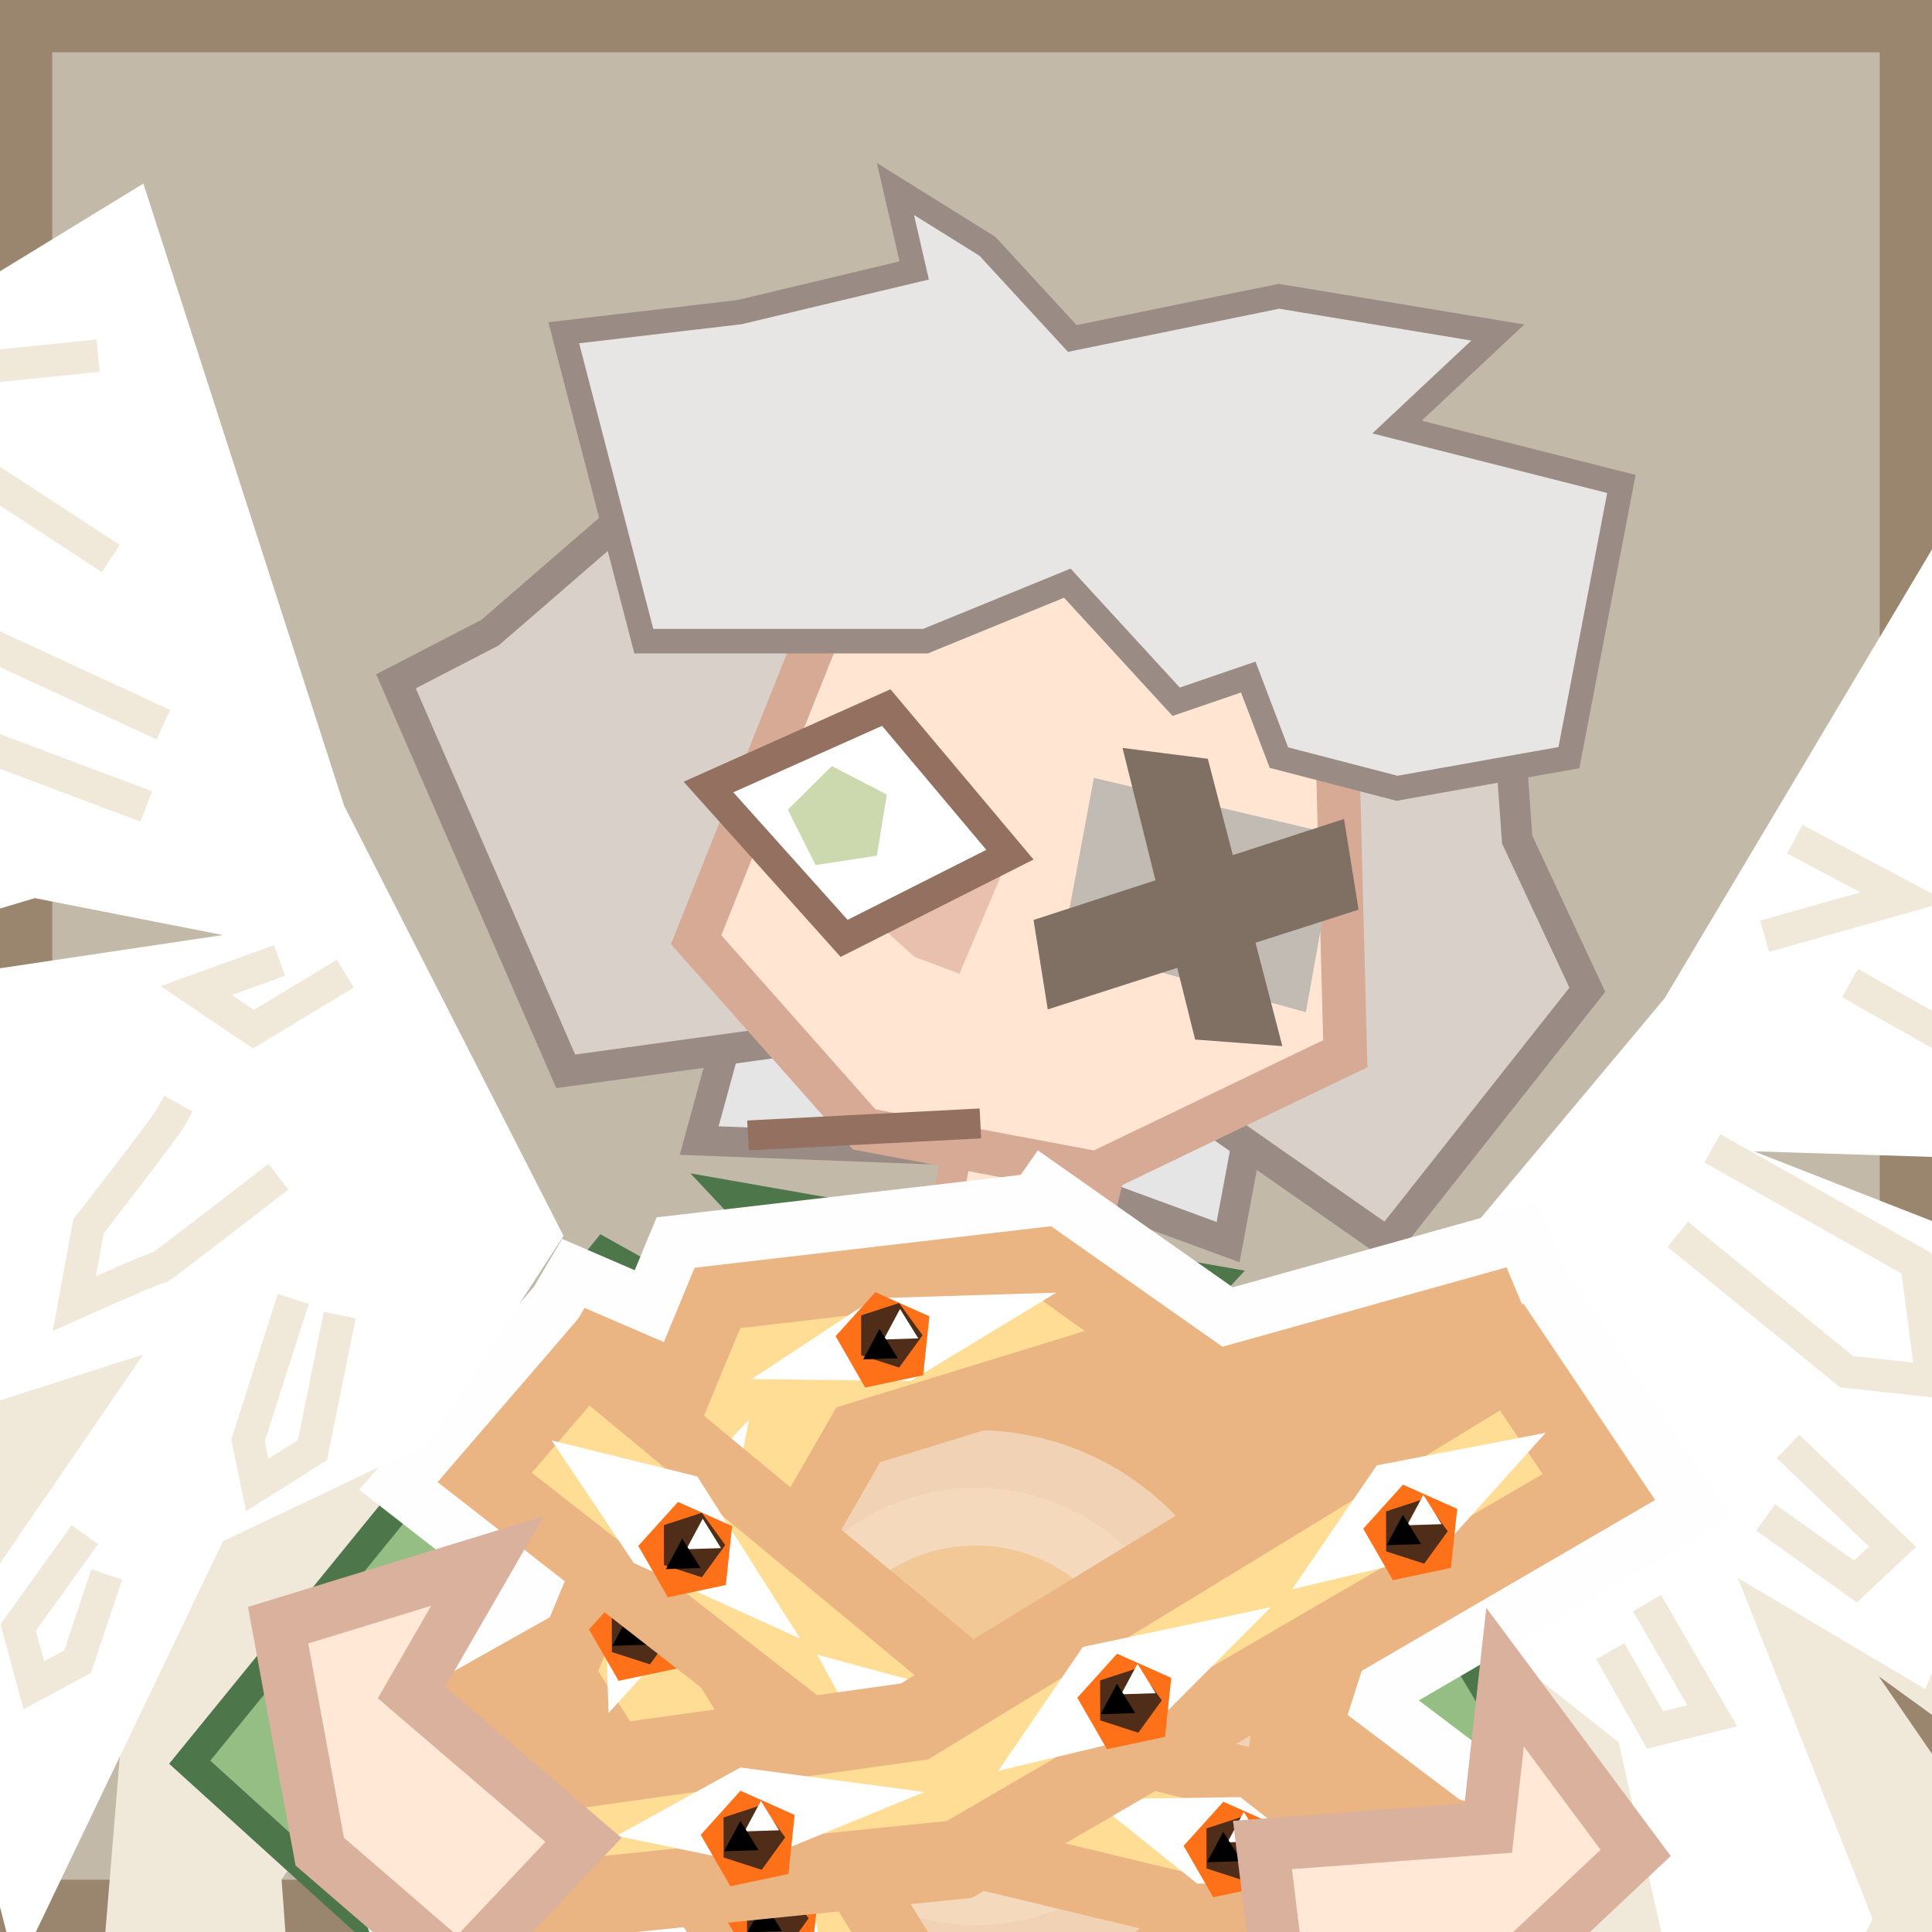 <?xml version="1.0" encoding="UTF-8" standalone="no"?>
<!-- Created with Inkscape (http://www.inkscape.org/) -->

<svg width="70.971mm" height="70.971mm" viewBox="0 0 70.971 70.971" version="1.1" id="svg1" xml:space="preserve" inkscape:version="1.3 (0e150ed6c4, 2023-07-21)" sodipodi:docname="khevi.svg" inkscape:export-filename="..\..\Users\Ivan\Desktop\bitmap.png" inkscape:export-xdpi="449" inkscape:export-ydpi="449" xmlns:inkscape="http://www.inkscape.org/namespaces/inkscape" xmlns:sodipodi="http://sodipodi.sourceforge.net/DTD/sodipodi-0.dtd" xmlns="http://www.w3.org/2000/svg" xmlns:svg="http://www.w3.org/2000/svg"><sodipodi:namedview id="namedview1" pagecolor="#ffffff" bordercolor="#666666" borderopacity="1.0" inkscape:showpageshadow="2" inkscape:pageopacity="0.0" inkscape:pagecheckerboard="0" inkscape:deskcolor="#d1d1d1" inkscape:document-units="mm" inkscape:zoom="1.6478921" inkscape:cx="264.58043" inkscape:cy="211.17887" inkscape:current-layer="layer1" /><defs id="defs1"><filter inkscape:collect="always" style="color-interpolation-filters:sRGB" id="filter21" x="-0.238" y="-0.358" width="1.48" height="1.699"><feGaussianBlur inkscape:collect="always" stdDeviation="3.516" id="feGaussianBlur21" /></filter><filter inkscape:collect="always" style="color-interpolation-filters:sRGB" id="filter22" x="-0.351" y="-0.351" width="1.703" height="1.703"><feGaussianBlur inkscape:collect="always" stdDeviation="1.384" id="feGaussianBlur22" /></filter></defs><g inkscape:label="Layer 1" inkscape:groupmode="layer" id="layer1" transform="translate(-25.85,-13.969)"><rect style="font-variation-settings:'wdth' 87, 'wght' 700;fill:#c3b9a9;fill-opacity:1;stroke:#9a856f;stroke-width:2.72;stroke-linecap:square;stroke-dasharray:none;stroke-opacity:1" id="rect10" width="69.851" height="69.851" x="26.41" y="14.529" /><path id="path22-4" style="font-variation-settings:'wdth' 87, 'wght' 700;fill:#f0e9da;fill-opacity:1;stroke-width:1.057;stroke-linecap:square;paint-order:markers stroke fill" inkscape:transform-center-x="1.7371457" inkscape:transform-center-y="-6.1957055" d="m 8.911,41.155 17.745,16.187 14.836,9.718 -0.524,9.083 -4.774,6.865 1.273,17.496 -8.321,-8.576 1.105,-13.43 -5.406,5.905 -2.699,-3.265 -7.562,10.081 -4.153,-10.108 2.594,-7.894 12.118,-9.544 -6.672,2.25 -16.634,17.462 -26.823,-7.944 18.595,-6.454 z" sodipodi:nodetypes="ccccccccccccccccccc" /><path id="path22-4-3" style="font-variation-settings:'wdth' 87, 'wght' 700;fill:#f0e9da;fill-opacity:1;stroke-width:1.057;stroke-linecap:square;paint-order:markers stroke fill" inkscape:transform-center-x="-0.32565901" inkscape:transform-center-y="-9.839497" d="m 117.055,58.871 -21.755,10.18 -17.054,4.868 -2.2,8.828 2.517,7.974 -6.417,16.326 10.494,-5.714 2.937,-13.151 3.406,7.245 3.547,-2.315 4.223,11.873 6.971,-8.417 -0.13,-8.309 -8.733,-12.715 5.701,4.132 10.691,21.617 27.972,0.389 -15.836,-11.691 z" sodipodi:nodetypes="ccccccccccccccccccc" /><path id="path4" style="font-variation-settings:'wdth' 87, 'wght' 700;fill:#e5e5e5;stroke:#9a8c85;stroke-width:1.1;stroke-linecap:square;stroke-dasharray:none;stroke-opacity:1" inkscape:transform-center-x="-1.2221714" inkscape:transform-center-y="-0.94522228" d="m 51.534,55.867 1.113,-4.062 -4.764,-11.723 29.794,10.87 -6.017,4.915 -0.697,3.73 -9.093,-3.336 z" sodipodi:nodetypes="cccccccc" /><path id="path22-3" style="font-variation-settings:'wdth' 87, 'wght' 700;fill:#ffffff;stroke-width:1.057;stroke-linecap:square;paint-order:markers stroke fill" inkscape:transform-center-x="0.011379494" inkscape:transform-center-y="-2.1040555" d="m 99.29,30.006 -12.291,20.635 -11.382,13.601 3.134,8.541 6.559,5.187 3.852,17.114 5.478,-10.619 -4.951,-12.533 6.885,4.085 1.636,-3.907 10.159,7.456 1.045,-10.878 -4.771,-6.804 -14.364,-5.622 7.037,0.22 20.982,11.891 23.369,-15.378 -19.668,-0.788 z" sodipodi:nodetypes="ccccccccccccccccccc" /><path id="rect8" style="font-variation-settings:'wdth' 87, 'wght' 700;fill:#ffe5d2;fill-opacity:1;stroke:#d7aa95;stroke-width:1.1;stroke-linecap:square;stroke-opacity:1" d="m 62.263,49.501 5.553,2.655 -2.794,11.402 -5.203,-0.972 z" sodipodi:nodetypes="ccccc" /><path id="rect9-4" style="font-variation-settings:'wdth' 87, 'wght' 700;fill:#94be84;stroke:#4e764b;stroke-width:1.1;stroke-linecap:square" d="M 56.381,64.664 47.442,91.963 32.819,78.703 48.038,60.013 Z" sodipodi:nodetypes="ccccc" /><path id="rect9-4-1" style="font-variation-settings:'wdth' 87, 'wght' 700;fill:#94be84;stroke:#4e764b;stroke-width:1.1;stroke-linecap:square" d="M 62.263,64.863 70.687,95.605 84.583,82.959 74.08,65.374 Z" sodipodi:nodetypes="ccccc" /><path id="path2-0" style="font-variation-settings:'wdth' 87, 'wght' 700;fill:#d9d0c9;fill-opacity:1;stroke:#9a8c85;stroke-width:1.128;stroke-linecap:square;stroke-dasharray:none;stroke-opacity:1" inkscape:transform-center-x="-2.8540282" inkscape:transform-center-y="0.14889209" d="m 46.631,53.323 -6.236,-14.326 3.456,-1.789 9.253,-8.012 8.374,3.276 19.915,9.699 0.19,2.641 2.577,5.515 -7.34,9.284 -12.491,-8.718 z" sodipodi:nodetypes="ccccccccccc" /><path id="path1" style="font-variation-settings:'wdth' 87, 'wght' 700;fill:#ffe5d2;fill-opacity:1;stroke:#d7aa95;stroke-width:1.6;stroke-linecap:square;stroke-dasharray:none;stroke-opacity:1" inkscape:transform-center-x="0.56195607" inkscape:transform-center-y="2.4635971" d="m 57.596,55.459 -6.173,-6.97 6.523,-16.355 16.897,4.038 0.425,16.506 -9.124,4.386 z" sodipodi:nodetypes="ccccccc" /><path id="path2" style="font-variation-settings:'wdth' 87, 'wght' 700;fill:#e7e6e5;fill-opacity:1;stroke:#9a8c85;stroke-width:0.9;stroke-linecap:square;stroke-dasharray:none;stroke-opacity:1" inkscape:transform-center-x="-1.15446" inkscape:transform-center-y="-0.61165408" d="m 58.743,20.911 0.69,2.992 -6.418,1.532 -6.456,0.758 2.941,11.329 h 10.345 l 5.212,-2.131 3.999,4.357 2.648,-0.908 1.127,2.96 4.338,1.126 6.314,-1.126 1.928,-10.053 -8.242,-2.091 3.702,-3.472 -8.04,-1.331 -7.592,1.549 -3.117,-3.386 z" /><path id="rect4" style="font-variation-settings:'wdth' 87, 'wght' 700;fill:#c1bbb4;fill-opacity:1;stroke-width:1.865;stroke-linecap:square" d="m 66.032,42.544 8.958,2.105 -1.169,6.502 -8.935,-2.456 z" sodipodi:nodetypes="ccccc" /><path id="rect5" style="font-variation-settings:'wdth' 87, 'wght' 700;fill:#807064;fill-opacity:1;stroke-width:1.865;stroke-linecap:square" d="m 67.085,41.444 3.134,0.398 2.737,10.556 -3.204,-0.242 z" sodipodi:nodetypes="ccccc" /><path id="rect5-1" style="font-variation-settings:'wdth' 87, 'wght' 700;fill:#807064;fill-opacity:1;stroke-width:1.865;stroke-linecap:square" d="m 75.222,44.053 0.534,3.332 -11.418,3.665 -0.522,-3.287 z" sodipodi:nodetypes="ccccc" /><path id="path8" style="font-variation-settings:'wdth' 87, 'wght' 700;fill:#e9c0ad;stroke-width:1.1;stroke-linecap:square" inkscape:transform-center-x="-0.16310248" inkscape:transform-center-y="-0.023634494" d="m 59.447,49.121 -2.344,-2.116 5.846,-1.641 -1.854,4.375 z" sodipodi:nodetypes="ccccc" /><path id="path5" style="font-variation-settings:'wdth' 87, 'wght' 700;fill:#ffffff;stroke:#947060;stroke-width:1.1;stroke-linecap:square;stroke-dasharray:none;stroke-opacity:1" inkscape:transform-center-x="-0.17361973" inkscape:transform-center-y="0.6476644" d="m 56.858,48.44 -4.982,-5.56 6.531,-2.919 4.542,5.404 z" sodipodi:nodetypes="ccccc" /><path style="font-variation-settings:'wdth' 87, 'wght' 700;fill:#ffffff;fill-opacity:1;stroke:#947060;stroke-width:1.1;stroke-linecap:square;stroke-dasharray:none;stroke-opacity:1" d="m 53.876,55.651 7.439,-0.385" id="path6" /><path sodipodi:type="star" style="font-variation-settings:'wdth' 87, 'wght' 700;fill:#ccd9ae;fill-opacity:1;stroke:none;stroke-width:1.1;stroke-linecap:square;stroke-dasharray:none;stroke-opacity:1" id="path7" inkscape:flatsided="true" sodipodi:sides="5" sodipodi:cx="58.227779" sodipodi:cy="44.291718" sodipodi:r1="1.4069653" sodipodi:r2="0.70348263" sodipodi:arg1="1.7226788" sodipodi:arg2="2.3509973" inkscape:rounded="0" inkscape:randomized="0" d="m 58.015,45.682 -1.176,-1.163 0.743,-1.478 1.635,0.25 0.267,1.632 z" inkscape:transform-center-x="-0.14647914" inkscape:transform-center-y="-0.35164306" transform="matrix(1.376,0,0,-1.376,-23.422,104.97)" /><path id="rect9" style="font-variation-settings:'wdth' 87, 'wght' 700;fill:#94be84;stroke:#4e764b;stroke-width:1.1;stroke-linecap:square" d="m 52.744,57.899 17.742,3.113 -3.401,3.653 -4.842,28.539 -15.56,-5.298 10.913,-24.846 z" sodipodi:nodetypes="ccccccc" /><path id="rect12-1-8" style="font-variation-settings:'wdth' 87, 'wght' 700;fill:#ffe8ba;fill-opacity:1;stroke:#fffefe;stroke-width:3.994;stroke-linecap:square;stroke-dasharray:none;stroke-opacity:1;filter:url(#filter21)" d="m 63.417,58.939 -12.95,2.405 -0.945,2.801 -2.987,-1.057 -0.205,0.409 -4.751,6.339 4.906,3.318 -0.458,1.359 -6.636,4.345 0.477,1.227 -0.358,0.075 2.707,5.97 0.341,0.876 0.042,-0.033 0.049,0.108 9.051,-1.542 3.377,4.595 0.518,-0.105 17.024,-2.154 0.639,-2.597 4.368,0.744 0.489,-1.304 2.137,-5.498 -0.06,-0.04 0.061,-0.164 -0.429,-0.076 -4.314,-2.825 0.406,-1.651 10.331,-6.989 -5.314,-6.873 -0.045,0.032 -0.661,-1.317 -10.213,3.613 -6.582,-3.99 -0.003,0.005 z" transform="rotate(3.866,62.896,74.276)" /><path id="rect12-1" style="font-variation-settings:'wdth' 87, 'wght' 700;fill:#eab483;stroke-width:3.294;stroke-linecap:square" d="M 81.192,60.525 56.763,67.352 39.133,77.267 41.743,85.611 58.977,73.919 84.583,68.596 Z" sodipodi:nodetypes="ccccccc" /><path id="rect12" style="font-variation-settings:'wdth' 87, 'wght' 700;fill:#eab483;stroke-width:2.72;stroke-linecap:square" d="m 47.324,62.014 19.228,8.299 13.324,10.071 -3.063,6.537 -13.422,-10.724 -19.738,-7.957 z" sodipodi:nodetypes="ccccccc" /><path id="rect11-5" style="font-variation-settings:'wdth' 87, 'wght' 700;fill:#eab483;fill-opacity:1;stroke-width:3.096;stroke-linecap:square" d="m 78.035,68.555 -6.358,19.95 -17.666,1.032 0.377,-5.581 11.778,-0.985 4.303,-10.73 -9.146,-8.506 3.136,-4.721 z" sodipodi:nodetypes="ccccccccc" /><circle style="font-variation-settings:'wdth' 87, 'wght' 700;mix-blend-mode:normal;fill:#ffe6b3;fill-opacity:1;stroke:#ffffff;stroke-width:3.994;stroke-linecap:square;stroke-dasharray:none;stroke-opacity:1;paint-order:markers stroke fill;filter:url(#filter22);opacity:0.63" id="path21" cy="76.685" cx="61.716" r="7.568" transform="matrix(1.061,0,0,1.061,-3.789,-4.708)" /><path id="rect11" style="font-variation-settings:'wdth' 87, 'wght' 700;fill:#ffdd94;stroke:#eab483;stroke-width:2.396;stroke-linecap:square;stroke-dasharray:none;stroke-opacity:1;paint-order:markers stroke fill" d="m 46.477,75.472 5.727,-13.824 11.922,-1.389 4.23,3.042 -10.98,3.374 -4.869,8.468 7.629,12.409 -5.511,0.734 z" sodipodi:nodetypes="ccccccccc" /><path id="path13-5-4" style="font-variation-settings:'wdth' 87, 'wght' 700;fill:#ffffff;stroke-width:0.634;stroke-linecap:square;paint-order:markers stroke fill" inkscape:transform-center-x="0.74960388" inkscape:transform-center-y="0.40546589" d="m 52.141,72.575 -3.936,4.32 -0.167,-5.107 5.322,-5.668 z" sodipodi:nodetypes="ccccc" /><g id="g15" transform="rotate(3.866,664.894,124.503)"><path sodipodi:type="star" style="font-variation-settings:'wdth' 87, 'wght' 700;fill:#ff7119;fill-opacity:1;stroke:none;stroke-width:2.396;stroke-linecap:square;stroke-dasharray:none;stroke-opacity:1;paint-order:markers stroke fill" id="path14-2" inkscape:flatsided="true" sodipodi:sides="5" sodipodi:cx="113.09407" sodipodi:cy="336.064" sodipodi:r1="6.9998622" sodipodi:r2="3.4999311" sodipodi:arg1="1.9228406" sodipodi:arg2="2.5511591" inkscape:rounded="0" inkscape:randomized="0" d="m 110.68,342.635 -4.581,-6.836 5.085,-6.469 7.724,2.837 -0.312,8.223 z" transform="matrix(0.265,0,0,0.265,17.357,26.581)" inkscape:transform-center-x="-0.31930868" inkscape:transform-center-y="0.15808423" /><path sodipodi:type="star" style="font-variation-settings:'wdth' 87, 'wght' 700;fill:#4f2d18;fill-opacity:1;stroke:none;stroke-width:2.396;stroke-linecap:square;stroke-dasharray:none;stroke-opacity:1;paint-order:markers stroke fill" id="path14-8-2" inkscape:flatsided="true" sodipodi:sides="5" sodipodi:cx="113.09407" sodipodi:cy="336.064" sodipodi:r1="6.9998622" sodipodi:r2="3.4999311" sodipodi:arg1="1.9228406" sodipodi:arg2="2.5511591" inkscape:rounded="0" inkscape:randomized="0" d="m 110.68,342.635 -4.581,-6.836 5.085,-6.469 7.724,2.837 -0.312,8.223 z" transform="matrix(0.155,0.089,-0.089,0.155,59.708,53.382)" inkscape:transform-center-x="-0.31158965" inkscape:transform-center-y="0.23905638" /><path sodipodi:type="star" style="font-variation-settings:'wdth' 87, 'wght' 700;fill:#ffffff;fill-opacity:1;stroke:none;stroke-width:2.396;stroke-linecap:square;stroke-dasharray:none;stroke-opacity:1;paint-order:markers stroke fill" id="path15-3" inkscape:flatsided="true" sodipodi:sides="3" sodipodi:cx="116.5939" sodipodi:cy="336.13104" sodipodi:r1="4.0934196" sodipodi:r2="3.311646" sodipodi:arg1="2.5190583" sodipodi:arg2="3.5662559" inkscape:rounded="0" inkscape:randomized="0" d="m 113.268,338.518 2.921,-6.46 4.134,5.76 z" transform="matrix(0.179,0,0,0.179,26.797,54.737)" inkscape:transform-center-x="-0.06878948" inkscape:transform-center-y="0.0013100601" /><path sodipodi:type="star" style="font-variation-settings:'wdth' 87, 'wght' 700;fill:#000000;fill-opacity:1;stroke:none;stroke-width:2.396;stroke-linecap:square;stroke-dasharray:none;stroke-opacity:1;paint-order:markers stroke fill" id="path15-2-6" inkscape:flatsided="true" sodipodi:sides="3" sodipodi:cx="116.5939" sodipodi:cy="336.13104" sodipodi:r1="4.0934196" sodipodi:r2="3.311646" sodipodi:arg1="2.5190583" sodipodi:arg2="3.5662559" inkscape:rounded="0" inkscape:randomized="0" d="m 113.268,338.518 2.921,-6.46 4.134,5.76 z" transform="matrix(0.179,0,0,0.179,26.095,55.517)" inkscape:transform-center-x="-0.06878948" inkscape:transform-center-y="0.0013100601" /></g><path id="rect13" style="font-variation-settings:'wdth' 87, 'wght' 700;fill:#ffdd94;stroke:#eab483;stroke-width:2.396;stroke-linecap:square;paint-order:markers stroke fill" d="M 63.546,77.346 78.204,80.997 76.116,85.597 61.357,82.045 43.653,68.241 l 3.713,-4.314 z" sodipodi:nodetypes="ccccccc" /><path id="path13-7" style="font-variation-settings:'wdth' 87, 'wght' 700;fill:#ffffff;stroke-width:0.634;stroke-linecap:square;paint-order:markers stroke fill" inkscape:transform-center-x="-0.22487548" inkscape:transform-center-y="-0.74675691" d="m 51.817,82.556 -0.951,-5.342 4.365,3.368 1.059,6.978 z" sodipodi:nodetypes="ccccc" /><path id="path13-4-3" style="font-variation-settings:'wdth' 87, 'wght' 700;fill:#ffffff;stroke-width:0.634;stroke-linecap:square;paint-order:markers stroke fill" inkscape:transform-center-x="0.095035966" inkscape:transform-center-y="-0.7740702" d="m 58.299,79.222 -2.428,-4.467 4.757,1.284 4.038,5.095 z" sodipodi:nodetypes="ccccc" /><path id="path13-0-6-5" style="font-variation-settings:'wdth' 87, 'wght' 700;fill:#ffffff;stroke-width:0.634;stroke-linecap:square;paint-order:markers stroke fill" inkscape:transform-center-x="-0.77086092" inkscape:transform-center-y="-0.038285839" d="m 69.824,83.159 5.78,0.101 -4.191,-3.274 -5.457,0.074 z" sodipodi:nodetypes="ccccc" /><g id="g15-05" transform="rotate(3.866,511.503,203.316)"><path sodipodi:type="star" style="font-variation-settings:'wdth' 87, 'wght' 700;fill:#ff7119;fill-opacity:1;stroke:none;stroke-width:2.396;stroke-linecap:square;stroke-dasharray:none;stroke-opacity:1;paint-order:markers stroke fill" id="path14-2-29" inkscape:flatsided="true" sodipodi:sides="5" sodipodi:cx="113.09407" sodipodi:cy="336.064" sodipodi:r1="6.9998622" sodipodi:r2="3.4999311" sodipodi:arg1="1.9228406" sodipodi:arg2="2.5511591" inkscape:rounded="0" inkscape:randomized="0" d="m 110.68,342.635 -4.581,-6.836 5.085,-6.469 7.724,2.837 -0.312,8.223 z" transform="matrix(0.265,0,0,0.265,17.357,26.581)" inkscape:transform-center-x="-0.31930868" inkscape:transform-center-y="0.15808423" /><path sodipodi:type="star" style="font-variation-settings:'wdth' 87, 'wght' 700;fill:#4f2d18;fill-opacity:1;stroke:none;stroke-width:2.396;stroke-linecap:square;stroke-dasharray:none;stroke-opacity:1;paint-order:markers stroke fill" id="path14-8-2-1" inkscape:flatsided="true" sodipodi:sides="5" sodipodi:cx="113.09407" sodipodi:cy="336.064" sodipodi:r1="6.9998622" sodipodi:r2="3.4999311" sodipodi:arg1="1.9228406" sodipodi:arg2="2.5511591" inkscape:rounded="0" inkscape:randomized="0" d="m 110.68,342.635 -4.581,-6.836 5.085,-6.469 7.724,2.837 -0.312,8.223 z" transform="matrix(0.155,0.089,-0.089,0.155,59.708,53.382)" inkscape:transform-center-x="-0.31158965" inkscape:transform-center-y="0.23905638" /><path sodipodi:type="star" style="font-variation-settings:'wdth' 87, 'wght' 700;fill:#ffffff;fill-opacity:1;stroke:none;stroke-width:2.396;stroke-linecap:square;stroke-dasharray:none;stroke-opacity:1;paint-order:markers stroke fill" id="path15-3-47" inkscape:flatsided="true" sodipodi:sides="3" sodipodi:cx="116.5939" sodipodi:cy="336.13104" sodipodi:r1="4.0934196" sodipodi:r2="3.311646" sodipodi:arg1="2.5190583" sodipodi:arg2="3.5662559" inkscape:rounded="0" inkscape:randomized="0" d="m 113.268,338.518 2.921,-6.46 4.134,5.76 z" transform="matrix(0.179,0,0,0.179,26.797,54.737)" inkscape:transform-center-x="-0.06878948" inkscape:transform-center-y="0.0013100601" /><path sodipodi:type="star" style="font-variation-settings:'wdth' 87, 'wght' 700;fill:#000000;fill-opacity:1;stroke:none;stroke-width:2.396;stroke-linecap:square;stroke-dasharray:none;stroke-opacity:1;paint-order:markers stroke fill" id="path15-2-6-9" inkscape:flatsided="true" sodipodi:sides="3" sodipodi:cx="116.5939" sodipodi:cy="336.13104" sodipodi:r1="4.0934196" sodipodi:r2="3.311646" sodipodi:arg1="2.5190583" sodipodi:arg2="3.5662559" inkscape:rounded="0" inkscape:randomized="0" d="m 113.268,338.518 2.921,-6.46 4.134,5.76 z" transform="matrix(0.179,0,0,0.179,26.095,55.517)" inkscape:transform-center-x="-0.06878948" inkscape:transform-center-y="0.0013100601" /></g><path id="rect13-6" style="font-variation-settings:'wdth' 87, 'wght' 700;fill:#ffdd94;stroke:#eab483;stroke-width:2.902;stroke-linecap:square;paint-order:markers stroke fill" d="m 59.445,77.206 -18.287,2.555 1.638,4.373 18.291,-1.858 23.497,-13.682 -3.203,-4.778 z" sodipodi:nodetypes="ccccccc" /><path id="path13" style="font-variation-settings:'wdth' 87, 'wght' 700;fill:#ffffff;stroke-width:0.634;stroke-linecap:square;paint-order:markers stroke fill" inkscape:transform-center-x="0.75851185" inkscape:transform-center-y="-0.18131905" d="m 67.798,77.762 -5.279,1.258 3.11,-4.552 6.905,-1.461 z" sodipodi:nodetypes="ccccc" /><path id="path13-5" style="font-variation-settings:'wdth' 87, 'wght' 700;fill:#ffffff;stroke-width:0.634;stroke-linecap:square;paint-order:markers stroke fill" inkscape:transform-center-x="0.75851176" inkscape:transform-center-y="-0.14727311" d="m 59.302,64.698 -5.841,-0.068 4.507,-2.969 6.685,-0.207 z" sodipodi:nodetypes="ccccc" /><path id="path13-4" style="font-variation-settings:'wdth' 87, 'wght' 700;fill:#ffffff;stroke-width:0.634;stroke-linecap:square;paint-order:markers stroke fill" inkscape:transform-center-x="0.095035817" inkscape:transform-center-y="-0.77407028" d="m 49.136,71.389 -3.022,-4.507 5.352,1.324 3.781,5.96 z" sodipodi:nodetypes="ccccc" /><path id="path13-6" style="font-variation-settings:'wdth' 87, 'wght' 700;fill:#ffffff;stroke-width:0.634;stroke-linecap:square;paint-order:markers stroke fill" inkscape:transform-center-x="0.75851158" inkscape:transform-center-y="-0.1813188" d="m 78.595,71.092 -5.279,1.258 3.11,-4.552 6.204,-1.196 z" sodipodi:nodetypes="ccccc" /><path id="path13-0" style="font-variation-settings:'wdth' 87, 'wght' 700;fill:#ffffff;stroke-width:0.634;stroke-linecap:square;paint-order:markers stroke fill" inkscape:transform-center-x="0.75051154" inkscape:transform-center-y="-0.24274162" d="m 53.418,82.423 -4.924,-1.014 4.555,-2.512 6.758,0.9 z" sodipodi:nodetypes="ccccc" /><path id="path13-0-6" style="font-variation-settings:'wdth' 87, 'wght' 700;fill:#ffffff;stroke-width:0.634;stroke-linecap:square;paint-order:markers stroke fill" inkscape:transform-center-x="0.67050284" inkscape:transform-center-y="-0.32661703" d="m 42.966,83.652 -1.052,-2.687 5.527,0.374 z" sodipodi:nodetypes="cccc" /><path sodipodi:type="star" style="font-variation-settings:'wdth' 87, 'wght' 700;fill:#ff7119;fill-opacity:1;stroke:none;stroke-width:2.396;stroke-linecap:square;stroke-dasharray:none;stroke-opacity:1;paint-order:markers stroke fill" id="path14" inkscape:flatsided="true" sodipodi:sides="5" sodipodi:cx="113.09407" sodipodi:cy="336.064" sodipodi:r1="6.9998622" sodipodi:r2="3.4999311" sodipodi:arg1="1.9228406" sodipodi:arg2="2.5511591" inkscape:rounded="0" inkscape:randomized="0" d="m 110.68,342.635 -4.581,-6.836 5.085,-6.469 7.724,2.837 -0.312,8.223 z" transform="matrix(0.264,0.018,-0.018,0.264,34.579,-27.508)" inkscape:transform-center-x="-0.3435901" inkscape:transform-center-y="0.1512188" /><path sodipodi:type="star" style="font-variation-settings:'wdth' 87, 'wght' 700;fill:#4f2d18;fill-opacity:1;stroke:none;stroke-width:2.396;stroke-linecap:square;stroke-dasharray:none;stroke-opacity:1;paint-order:markers stroke fill" id="path14-8" inkscape:flatsided="true" sodipodi:sides="5" sodipodi:cx="113.09407" sodipodi:cy="336.064" sodipodi:r1="6.9998622" sodipodi:r2="3.4999311" sodipodi:arg1="1.9228406" sodipodi:arg2="2.5511591" inkscape:rounded="0" inkscape:randomized="0" d="m 110.68,342.635 -4.581,-6.836 5.085,-6.469 7.724,2.837 -0.312,8.223 z" transform="matrix(0.148,0.099,-0.099,0.148,75.026,2.087)" inkscape:transform-center-x="-0.3182479" inkscape:transform-center-y="0.27915276" /><path sodipodi:type="star" style="font-variation-settings:'wdth' 87, 'wght' 700;fill:#ffffff;fill-opacity:1;stroke:none;stroke-width:2.396;stroke-linecap:square;stroke-dasharray:none;stroke-opacity:1;paint-order:markers stroke fill" id="path15" inkscape:flatsided="true" sodipodi:sides="3" sodipodi:cx="116.5939" sodipodi:cy="336.13104" sodipodi:r1="4.0934196" sodipodi:r2="3.311646" sodipodi:arg1="2.5190583" sodipodi:arg2="3.5662559" inkscape:rounded="0" inkscape:randomized="0" d="m 113.268,338.518 2.921,-6.46 4.134,5.76 z" transform="matrix(0.179,0.012,-0.012,0.179,42.099,1.22)" inkscape:transform-center-x="-0.033751217" inkscape:transform-center-y="-0.019027547" /><path sodipodi:type="star" style="font-variation-settings:'wdth' 87, 'wght' 700;fill:#000000;fill-opacity:1;stroke:none;stroke-width:2.396;stroke-linecap:square;stroke-dasharray:none;stroke-opacity:1;paint-order:markers stroke fill" id="path15-2" inkscape:flatsided="true" sodipodi:sides="3" sodipodi:cx="116.5939" sodipodi:cy="336.13104" sodipodi:r1="4.0934196" sodipodi:r2="3.311646" sodipodi:arg1="2.5190583" sodipodi:arg2="3.5662559" inkscape:rounded="0" inkscape:randomized="0" d="m 113.268,338.518 2.921,-6.46 4.134,5.76 z" transform="matrix(0.179,0.012,-0.012,0.179,41.346,1.951)" inkscape:transform-center-x="-0.033751249" inkscape:transform-center-y="-0.019027524" /><path sodipodi:type="star" style="font-variation-settings:'wdth' 87, 'wght' 700;fill:#ff7119;fill-opacity:1;stroke:none;stroke-width:2.396;stroke-linecap:square;stroke-dasharray:none;stroke-opacity:1;paint-order:markers stroke fill" id="path14-5" inkscape:flatsided="true" sodipodi:sides="5" sodipodi:cx="113.09407" sodipodi:cy="336.064" sodipodi:r1="6.9998622" sodipodi:r2="3.4999311" sodipodi:arg1="1.9228406" sodipodi:arg2="2.5511591" inkscape:rounded="0" inkscape:randomized="0" d="m 110.68,342.635 -4.581,-6.836 5.085,-6.469 7.724,2.837 -0.312,8.223 z" transform="matrix(0.264,0.018,-0.018,0.264,27.331,-19.803)" inkscape:transform-center-x="-0.34358989" inkscape:transform-center-y="0.15121945" /><path sodipodi:type="star" style="font-variation-settings:'wdth' 87, 'wght' 700;fill:#4f2d18;fill-opacity:1;stroke:none;stroke-width:2.396;stroke-linecap:square;stroke-dasharray:none;stroke-opacity:1;paint-order:markers stroke fill" id="path14-8-1" inkscape:flatsided="true" sodipodi:sides="5" sodipodi:cx="113.09407" sodipodi:cy="336.064" sodipodi:r1="6.9998622" sodipodi:r2="3.4999311" sodipodi:arg1="1.9228406" sodipodi:arg2="2.5511591" inkscape:rounded="0" inkscape:randomized="0" d="m 110.68,342.635 -4.581,-6.836 5.085,-6.469 7.724,2.837 -0.312,8.223 z" transform="matrix(0.148,0.099,-0.099,0.148,67.778,9.792)" inkscape:transform-center-x="-0.31824868" inkscape:transform-center-y="0.2791527" /><path sodipodi:type="star" style="font-variation-settings:'wdth' 87, 'wght' 700;fill:#ffffff;fill-opacity:1;stroke:none;stroke-width:2.396;stroke-linecap:square;stroke-dasharray:none;stroke-opacity:1;paint-order:markers stroke fill" id="path15-7" inkscape:flatsided="true" sodipodi:sides="3" sodipodi:cx="116.5939" sodipodi:cy="336.13104" sodipodi:r1="4.0934196" sodipodi:r2="3.311646" sodipodi:arg1="2.5190583" sodipodi:arg2="3.5662559" inkscape:rounded="0" inkscape:randomized="0" d="m 113.268,338.518 2.921,-6.46 4.134,5.76 z" transform="matrix(0.179,0.012,-0.012,0.179,34.851,8.925)" inkscape:transform-center-x="-0.033751971" inkscape:transform-center-y="-0.019027606" /><path sodipodi:type="star" style="font-variation-settings:'wdth' 87, 'wght' 700;fill:#000000;fill-opacity:1;stroke:none;stroke-width:2.396;stroke-linecap:square;stroke-dasharray:none;stroke-opacity:1;paint-order:markers stroke fill" id="path15-2-4" inkscape:flatsided="true" sodipodi:sides="3" sodipodi:cx="116.5939" sodipodi:cy="336.13104" sodipodi:r1="4.0934196" sodipodi:r2="3.311646" sodipodi:arg1="2.5190583" sodipodi:arg2="3.5662559" inkscape:rounded="0" inkscape:randomized="0" d="m 113.268,338.518 2.921,-6.46 4.134,5.76 z" transform="matrix(0.179,0.012,-0.012,0.179,34.098,9.656)" inkscape:transform-center-x="-0.033751004" inkscape:transform-center-y="-0.019027584" /><g id="g15-5" transform="rotate(3.866,555.146,189.093)"><path sodipodi:type="star" style="font-variation-settings:'wdth' 87, 'wght' 700;fill:#ff7119;fill-opacity:1;stroke:none;stroke-width:2.396;stroke-linecap:square;stroke-dasharray:none;stroke-opacity:1;paint-order:markers stroke fill" id="path14-2-9" inkscape:flatsided="true" sodipodi:sides="5" sodipodi:cx="113.09407" sodipodi:cy="336.064" sodipodi:r1="6.9998622" sodipodi:r2="3.4999311" sodipodi:arg1="1.9228406" sodipodi:arg2="2.5511591" inkscape:rounded="0" inkscape:randomized="0" d="m 110.68,342.635 -4.581,-6.836 5.085,-6.469 7.724,2.837 -0.312,8.223 z" transform="matrix(0.265,0,0,0.265,17.357,26.581)" inkscape:transform-center-x="-0.31930868" inkscape:transform-center-y="0.15808423" /><path sodipodi:type="star" style="font-variation-settings:'wdth' 87, 'wght' 700;fill:#4f2d18;fill-opacity:1;stroke:none;stroke-width:2.396;stroke-linecap:square;stroke-dasharray:none;stroke-opacity:1;paint-order:markers stroke fill" id="path14-8-2-4" inkscape:flatsided="true" sodipodi:sides="5" sodipodi:cx="113.09407" sodipodi:cy="336.064" sodipodi:r1="6.9998622" sodipodi:r2="3.4999311" sodipodi:arg1="1.9228406" sodipodi:arg2="2.5511591" inkscape:rounded="0" inkscape:randomized="0" d="m 110.68,342.635 -4.581,-6.836 5.085,-6.469 7.724,2.837 -0.312,8.223 z" transform="matrix(0.155,0.089,-0.089,0.155,59.708,53.382)" inkscape:transform-center-x="-0.31158965" inkscape:transform-center-y="0.23905638" /><path sodipodi:type="star" style="font-variation-settings:'wdth' 87, 'wght' 700;fill:#ffffff;fill-opacity:1;stroke:none;stroke-width:2.396;stroke-linecap:square;stroke-dasharray:none;stroke-opacity:1;paint-order:markers stroke fill" id="path15-3-1" inkscape:flatsided="true" sodipodi:sides="3" sodipodi:cx="116.5939" sodipodi:cy="336.13104" sodipodi:r1="4.0934196" sodipodi:r2="3.311646" sodipodi:arg1="2.5190583" sodipodi:arg2="3.5662559" inkscape:rounded="0" inkscape:randomized="0" d="m 113.268,338.518 2.921,-6.46 4.134,5.76 z" transform="matrix(0.179,0,0,0.179,26.797,54.737)" inkscape:transform-center-x="-0.06878948" inkscape:transform-center-y="0.0013100601" /><path sodipodi:type="star" style="font-variation-settings:'wdth' 87, 'wght' 700;fill:#000000;fill-opacity:1;stroke:none;stroke-width:2.396;stroke-linecap:square;stroke-dasharray:none;stroke-opacity:1;paint-order:markers stroke fill" id="path15-2-6-4" inkscape:flatsided="true" sodipodi:sides="3" sodipodi:cx="116.5939" sodipodi:cy="336.13104" sodipodi:r1="4.0934196" sodipodi:r2="3.311646" sodipodi:arg1="2.5190583" sodipodi:arg2="3.5662559" inkscape:rounded="0" inkscape:randomized="0" d="m 113.268,338.518 2.921,-6.46 4.134,5.76 z" transform="matrix(0.179,0,0,0.179,26.095,55.517)" inkscape:transform-center-x="-0.06878948" inkscape:transform-center-y="0.0013100601" /></g><g id="g15-0" transform="rotate(3.866,636.665,391.519)"><path sodipodi:type="star" style="font-variation-settings:'wdth' 87, 'wght' 700;fill:#ff7119;fill-opacity:1;stroke:none;stroke-width:2.396;stroke-linecap:square;stroke-dasharray:none;stroke-opacity:1;paint-order:markers stroke fill" id="path14-2-0" inkscape:flatsided="true" sodipodi:sides="5" sodipodi:cx="113.09407" sodipodi:cy="336.064" sodipodi:r1="6.9998622" sodipodi:r2="3.4999311" sodipodi:arg1="1.9228406" sodipodi:arg2="2.5511591" inkscape:rounded="0" inkscape:randomized="0" d="m 110.68,342.635 -4.581,-6.836 5.085,-6.469 7.724,2.837 -0.312,8.223 z" transform="matrix(0.265,0,0,0.265,17.357,26.581)" inkscape:transform-center-x="-0.31930868" inkscape:transform-center-y="0.15808423" /><path sodipodi:type="star" style="font-variation-settings:'wdth' 87, 'wght' 700;fill:#4f2d18;fill-opacity:1;stroke:none;stroke-width:2.396;stroke-linecap:square;stroke-dasharray:none;stroke-opacity:1;paint-order:markers stroke fill" id="path14-8-2-0" inkscape:flatsided="true" sodipodi:sides="5" sodipodi:cx="113.09407" sodipodi:cy="336.064" sodipodi:r1="6.9998622" sodipodi:r2="3.4999311" sodipodi:arg1="1.9228406" sodipodi:arg2="2.5511591" inkscape:rounded="0" inkscape:randomized="0" d="m 110.68,342.635 -4.581,-6.836 5.085,-6.469 7.724,2.837 -0.312,8.223 z" transform="matrix(0.155,0.089,-0.089,0.155,59.708,53.382)" inkscape:transform-center-x="-0.31158965" inkscape:transform-center-y="0.23905638" /><path sodipodi:type="star" style="font-variation-settings:'wdth' 87, 'wght' 700;fill:#ffffff;fill-opacity:1;stroke:none;stroke-width:2.396;stroke-linecap:square;stroke-dasharray:none;stroke-opacity:1;paint-order:markers stroke fill" id="path15-3-7" inkscape:flatsided="true" sodipodi:sides="3" sodipodi:cx="116.5939" sodipodi:cy="336.13104" sodipodi:r1="4.0934196" sodipodi:r2="3.311646" sodipodi:arg1="2.5190583" sodipodi:arg2="3.5662559" inkscape:rounded="0" inkscape:randomized="0" d="m 113.268,338.518 2.921,-6.46 4.134,5.76 z" transform="matrix(0.179,0,0,0.179,26.797,54.737)" inkscape:transform-center-x="-0.06878948" inkscape:transform-center-y="0.0013100601" /><path sodipodi:type="star" style="font-variation-settings:'wdth' 87, 'wght' 700;fill:#000000;fill-opacity:1;stroke:none;stroke-width:2.396;stroke-linecap:square;stroke-dasharray:none;stroke-opacity:1;paint-order:markers stroke fill" id="path15-2-6-7" inkscape:flatsided="true" sodipodi:sides="3" sodipodi:cx="116.5939" sodipodi:cy="336.13104" sodipodi:r1="4.0934196" sodipodi:r2="3.311646" sodipodi:arg1="2.5190583" sodipodi:arg2="3.5662559" inkscape:rounded="0" inkscape:randomized="0" d="m 113.268,338.518 2.921,-6.46 4.134,5.76 z" transform="matrix(0.179,0,0,0.179,26.095,55.517)" inkscape:transform-center-x="-0.06878948" inkscape:transform-center-y="0.0013100601" /></g><g id="g15-3" transform="rotate(3.866,733.902,544.017)"><path sodipodi:type="star" style="font-variation-settings:'wdth' 87, 'wght' 700;fill:#ff7119;fill-opacity:1;stroke:none;stroke-width:2.396;stroke-linecap:square;stroke-dasharray:none;stroke-opacity:1;paint-order:markers stroke fill" id="path14-2-2" inkscape:flatsided="true" sodipodi:sides="5" sodipodi:cx="113.09407" sodipodi:cy="336.064" sodipodi:r1="6.9998622" sodipodi:r2="3.4999311" sodipodi:arg1="1.9228406" sodipodi:arg2="2.5511591" inkscape:rounded="0" inkscape:randomized="0" d="m 110.68,342.635 -4.581,-6.836 5.085,-6.469 7.724,2.837 -0.312,8.223 z" transform="matrix(0.265,0,0,0.265,17.357,26.581)" inkscape:transform-center-x="-0.31930868" inkscape:transform-center-y="0.15808423" /><path sodipodi:type="star" style="font-variation-settings:'wdth' 87, 'wght' 700;fill:#4f2d18;fill-opacity:1;stroke:none;stroke-width:2.396;stroke-linecap:square;stroke-dasharray:none;stroke-opacity:1;paint-order:markers stroke fill" id="path14-8-2-8" inkscape:flatsided="true" sodipodi:sides="5" sodipodi:cx="113.09407" sodipodi:cy="336.064" sodipodi:r1="6.9998622" sodipodi:r2="3.4999311" sodipodi:arg1="1.9228406" sodipodi:arg2="2.5511591" inkscape:rounded="0" inkscape:randomized="0" d="m 110.68,342.635 -4.581,-6.836 5.085,-6.469 7.724,2.837 -0.312,8.223 z" transform="matrix(0.155,0.089,-0.089,0.155,59.708,53.382)" inkscape:transform-center-x="-0.31158965" inkscape:transform-center-y="0.23905638" /><path sodipodi:type="star" style="font-variation-settings:'wdth' 87, 'wght' 700;fill:#ffffff;fill-opacity:1;stroke:none;stroke-width:2.396;stroke-linecap:square;stroke-dasharray:none;stroke-opacity:1;paint-order:markers stroke fill" id="path15-3-75" inkscape:flatsided="true" sodipodi:sides="3" sodipodi:cx="116.5939" sodipodi:cy="336.13104" sodipodi:r1="4.0934196" sodipodi:r2="3.311646" sodipodi:arg1="2.5190583" sodipodi:arg2="3.5662559" inkscape:rounded="0" inkscape:randomized="0" d="m 113.268,338.518 2.921,-6.46 4.134,5.76 z" transform="matrix(0.179,0,0,0.179,26.797,54.737)" inkscape:transform-center-x="-0.06878948" inkscape:transform-center-y="0.0013100601" /><path sodipodi:type="star" style="font-variation-settings:'wdth' 87, 'wght' 700;fill:#000000;fill-opacity:1;stroke:none;stroke-width:2.396;stroke-linecap:square;stroke-dasharray:none;stroke-opacity:1;paint-order:markers stroke fill" id="path15-2-6-1" inkscape:flatsided="true" sodipodi:sides="3" sodipodi:cx="116.5939" sodipodi:cy="336.13104" sodipodi:r1="4.0934196" sodipodi:r2="3.311646" sodipodi:arg1="2.5190583" sodipodi:arg2="3.5662559" inkscape:rounded="0" inkscape:randomized="0" d="m 113.268,338.518 2.921,-6.46 4.134,5.76 z" transform="matrix(0.179,0,0,0.179,26.095,55.517)" inkscape:transform-center-x="-0.06878948" inkscape:transform-center-y="0.0013100601" /></g><g id="g15-2" transform="rotate(3.866,558.041,452.091)"><path sodipodi:type="star" style="font-variation-settings:'wdth' 87, 'wght' 700;fill:#ff7119;fill-opacity:1;stroke:none;stroke-width:2.396;stroke-linecap:square;stroke-dasharray:none;stroke-opacity:1;paint-order:markers stroke fill" id="path14-2-6" inkscape:flatsided="true" sodipodi:sides="5" sodipodi:cx="113.09407" sodipodi:cy="336.064" sodipodi:r1="6.9998622" sodipodi:r2="3.4999311" sodipodi:arg1="1.9228406" sodipodi:arg2="2.5511591" inkscape:rounded="0" inkscape:randomized="0" d="m 110.68,342.635 -4.581,-6.836 5.085,-6.469 7.724,2.837 -0.312,8.223 z" transform="matrix(0.265,0,0,0.265,17.357,26.581)" inkscape:transform-center-x="-0.31930868" inkscape:transform-center-y="0.15808423" /><path sodipodi:type="star" style="font-variation-settings:'wdth' 87, 'wght' 700;fill:#4f2d18;fill-opacity:1;stroke:none;stroke-width:2.396;stroke-linecap:square;stroke-dasharray:none;stroke-opacity:1;paint-order:markers stroke fill" id="path14-8-2-3" inkscape:flatsided="true" sodipodi:sides="5" sodipodi:cx="113.09407" sodipodi:cy="336.064" sodipodi:r1="6.9998622" sodipodi:r2="3.4999311" sodipodi:arg1="1.9228406" sodipodi:arg2="2.5511591" inkscape:rounded="0" inkscape:randomized="0" d="m 110.68,342.635 -4.581,-6.836 5.085,-6.469 7.724,2.837 -0.312,8.223 z" transform="matrix(0.155,0.089,-0.089,0.155,59.708,53.382)" inkscape:transform-center-x="-0.31158965" inkscape:transform-center-y="0.23905638" /><path sodipodi:type="star" style="font-variation-settings:'wdth' 87, 'wght' 700;fill:#ffffff;fill-opacity:1;stroke:none;stroke-width:2.396;stroke-linecap:square;stroke-dasharray:none;stroke-opacity:1;paint-order:markers stroke fill" id="path15-3-4" inkscape:flatsided="true" sodipodi:sides="3" sodipodi:cx="116.5939" sodipodi:cy="336.13104" sodipodi:r1="4.0934196" sodipodi:r2="3.311646" sodipodi:arg1="2.5190583" sodipodi:arg2="3.5662559" inkscape:rounded="0" inkscape:randomized="0" d="m 113.268,338.518 2.921,-6.46 4.134,5.76 z" transform="matrix(0.179,0,0,0.179,26.797,54.737)" inkscape:transform-center-x="-0.06878948" inkscape:transform-center-y="0.0013100601" /><path sodipodi:type="star" style="font-variation-settings:'wdth' 87, 'wght' 700;fill:#000000;fill-opacity:1;stroke:none;stroke-width:2.396;stroke-linecap:square;stroke-dasharray:none;stroke-opacity:1;paint-order:markers stroke fill" id="path15-2-6-0" inkscape:flatsided="true" sodipodi:sides="3" sodipodi:cx="116.5939" sodipodi:cy="336.13104" sodipodi:r1="4.0934196" sodipodi:r2="3.311646" sodipodi:arg1="2.5190583" sodipodi:arg2="3.5662559" inkscape:rounded="0" inkscape:randomized="0" d="m 113.268,338.518 2.921,-6.46 4.134,5.76 z" transform="matrix(0.179,0,0,0.179,26.095,55.517)" inkscape:transform-center-x="-0.06878948" inkscape:transform-center-y="0.0013100601" /></g><path id="path22" style="font-variation-settings:'wdth' 87, 'wght' 700;fill:#ffffff;stroke-width:1.057;stroke-linecap:square;paint-order:markers stroke fill" inkscape:transform-center-x="-1.3571649" inkscape:transform-center-y="1.1693555" d="m 31.117,20.713 7.375,22.858 8.059,15.798 -4.961,7.626 -7.552,3.592 -7.575,15.822 -2.97,-11.574 7.623,-11.112 -7.623,2.445 L 22.771,61.995 11.203,66.995 12.613,56.158 18.782,50.591 34.038,48.317 27.129,46.961 4.023,53.868 -15.324,33.662 4.023,37.284 Z" sodipodi:nodetypes="ccccccccccccccccccc" /><path style="font-variation-settings:'wdth' 87, 'wght' 700;fill:none;fill-opacity:1;stroke:#f0e9da;stroke-width:1.194;stroke-linecap:square;stroke-dasharray:none;stroke-opacity:1;paint-order:markers stroke fill" d="m 32.112,55.031 c -0.241,0.427 -3.01,3.983 -3.01,3.983 l -0.522,2.84 c 0,0 3.183,-1.424 3.131,-1.33 -0.052,0.094 3.894,-2.965 3.894,-2.965" id="path23" /><path style="font-variation-settings:'wdth' 87, 'wght' 700;fill:none;fill-opacity:1;stroke:#f0e9da;stroke-width:1.194;stroke-linecap:square;stroke-dasharray:none;stroke-opacity:1;paint-order:markers stroke fill" d="m 31.309,40.34 -7.908,-3.653 -6.061,4.977 c 0,0 5.539,-1.284 5.74,-1.164 0.201,0.12 7.586,2.885 7.586,2.885" id="path24" /><path style="font-variation-settings:'wdth' 87, 'wght' 700;fill:none;fill-opacity:1;stroke:#f0e9da;stroke-width:1.194;stroke-linecap:square;stroke-dasharray:none;stroke-opacity:1;paint-order:markers stroke fill" d="m 28.86,27.094 -4.329,0.442 -2.575,4.135 h 3.653 l 3.813,2.488" id="path25" /><path style="font-variation-settings:'wdth' 87, 'wght' 700;fill:none;fill-opacity:1;stroke:#f0e9da;stroke-width:1.194;stroke-linecap:square;stroke-dasharray:none;stroke-opacity:1;paint-order:markers stroke fill" d="m 35.557,49.454 -2.498,0.902 2.1,1.419 2.867,-1.731" id="path26" /><path style="font-variation-settings:'wdth' 87, 'wght' 700;fill:none;fill-opacity:1;stroke:#f0e9da;stroke-width:1.194;stroke-linecap:square;stroke-dasharray:none;stroke-opacity:1;paint-order:markers stroke fill" d="m 36.441,62.254 -1.48,4.629 0.337,1.636 2.031,-1.284 0.883,-4.371" id="path27" /><path style="font-variation-settings:'wdth' 87, 'wght' 700;fill:none;fill-opacity:1;stroke:#f0e9da;stroke-width:1.194;stroke-linecap:square;stroke-dasharray:none;stroke-opacity:1;paint-order:markers stroke fill" d="m 28.62,70.829 -2.104,2.925 0.578,2.122 1.606,-0.868 0.883,-2.636" id="path28" /><path style="font-variation-settings:'wdth' 87, 'wght' 700;fill:none;fill-opacity:1;stroke:#f0e9da;stroke-width:1.194;stroke-linecap:square;stroke-dasharray:none;stroke-opacity:1;paint-order:markers stroke fill" d="m 89.271,56.445 6.984,3.934 0.566,4.32 L 93.686,64.359 87.946,59.688" id="path29" /><path style="font-variation-settings:'wdth' 87, 'wght' 700;fill:none;fill-opacity:1;stroke:#f0e9da;stroke-width:1.194;stroke-linecap:square;stroke-dasharray:none;stroke-opacity:1;paint-order:markers stroke fill" d="m 91.96,67.515 3.412,3.272 -1.365,1.277 -2.81,-2.008" id="path30" /><path style="font-variation-settings:'wdth' 87, 'wght' 700;fill:none;fill-opacity:1;stroke:#f0e9da;stroke-width:1.194;stroke-linecap:square;stroke-dasharray:none;stroke-opacity:1;paint-order:markers stroke fill" d="m 86.649,73.375 2.1,3.621 -2.1,0.523 -1.352,-2.377" id="path31" /><path style="font-variation-settings:'wdth' 87, 'wght' 700;fill:none;fill-opacity:1;stroke:#f0e9da;stroke-width:1.194;stroke-linecap:square;stroke-dasharray:none;stroke-opacity:1;paint-order:markers stroke fill" d="m 98.944,44.053 10.356,10.135 -3.131,2.883 -11.841,-6.697" id="path32" /><path style="font-variation-settings:'wdth' 87, 'wght' 700;fill:none;fill-opacity:1;stroke:#f0e9da;stroke-width:1.194;stroke-linecap:square;stroke-dasharray:none;stroke-opacity:1;paint-order:markers stroke fill" d="m 92.309,45.076 3.477,1.845 -4.541,1.277" id="path33" /><path id="path34" style="font-variation-settings:'wdth' 87, 'wght' 700;opacity:1;fill:#ffe8d5;stroke:#dab19d;stroke-width:1.933;stroke-linecap:square;paint-order:markers stroke fill" inkscape:transform-center-x="0.93980629" inkscape:transform-center-y="0.26857169" d="m 36.066,73.67 1.53,8.316 5.115,4.419 4.572,-4.849 -6.316,-5.413 2.788,-4.833 z" sodipodi:nodetypes="ccccccc" /><path id="path34-5" style="font-variation-settings:'wdth' 87, 'wght' 700;fill:#ffe8d5;stroke:#dab19d;stroke-width:1.933;stroke-linecap:square;paint-order:markers stroke fill" inkscape:transform-center-x="-1.3354685" inkscape:transform-center-y="-0.15009931" d="m 85.935,82.034 -6.158,5.794 -6.739,0.531 -0.811,-6.616 8.295,-0.62 0.616,-5.545 z" sodipodi:nodetypes="ccccccc" /></g></svg>
